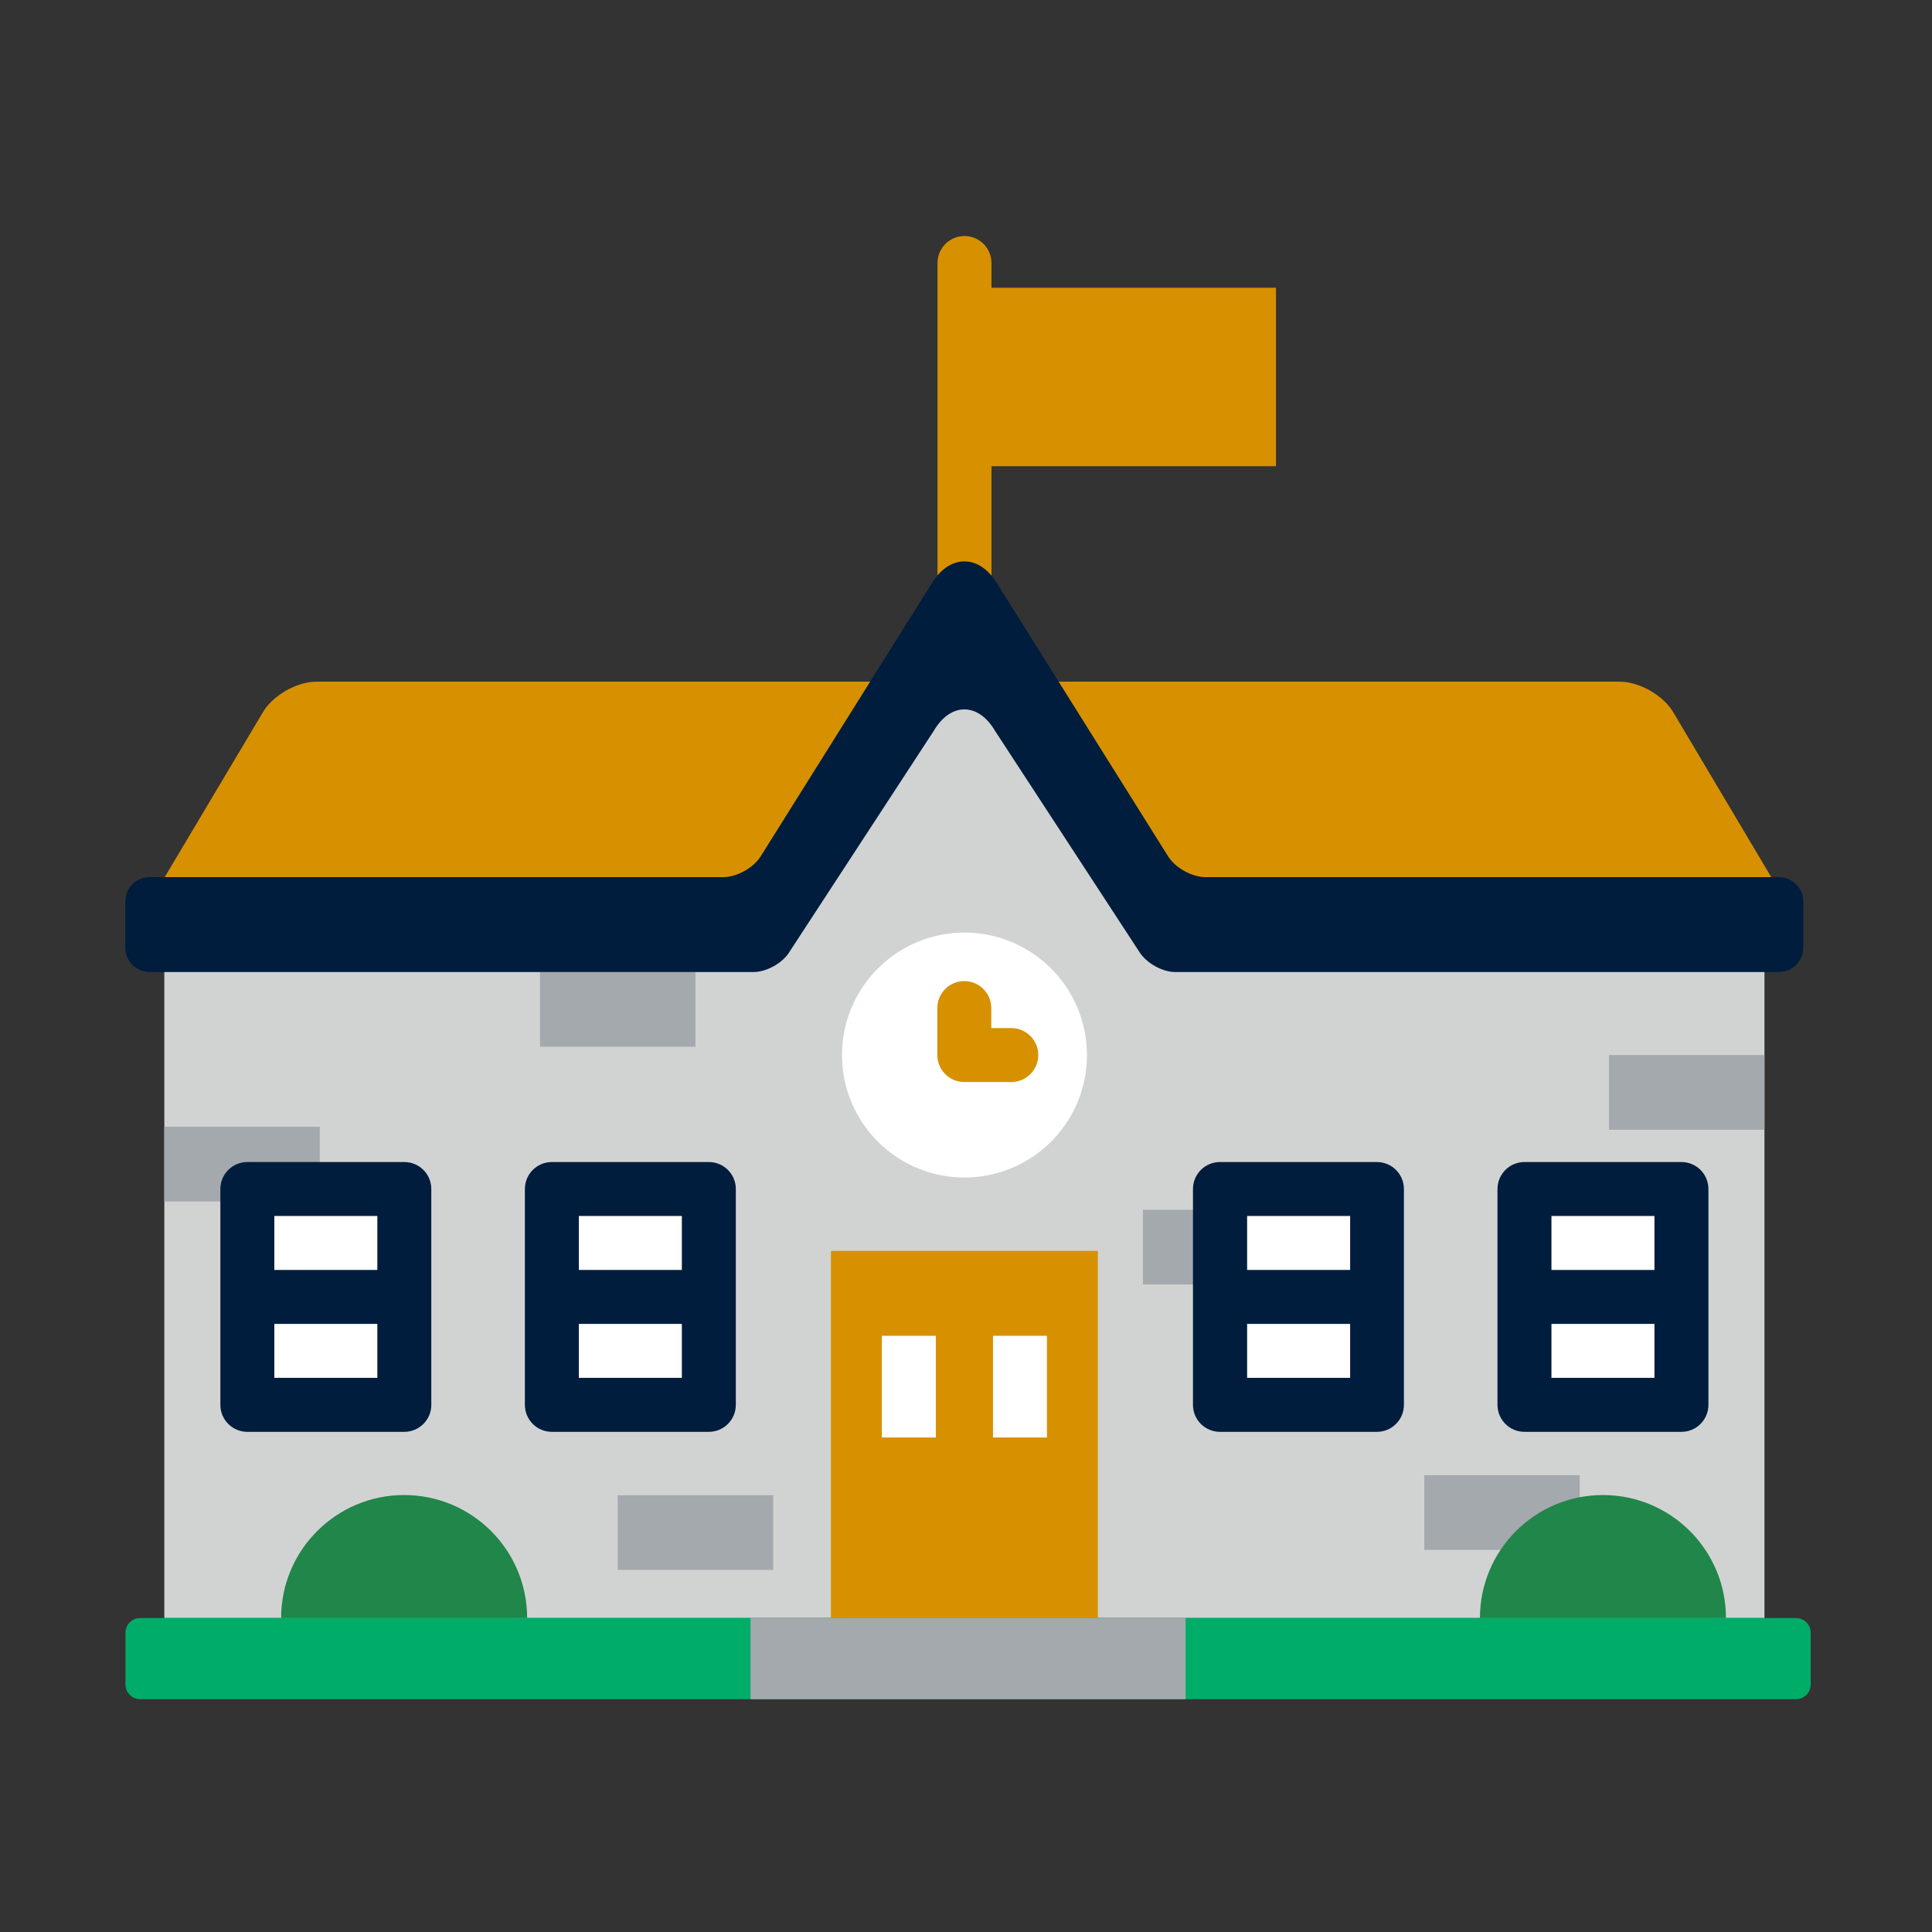 <!DOCTYPE svg PUBLIC "-//W3C//DTD SVG 1.1//EN" "http://www.w3.org/Graphics/SVG/1.1/DTD/svg11.dtd">
<!-- Uploaded to: SVG Repo, www.svgrepo.com, Transformed by: SVG Repo Mixer Tools -->
<svg viewBox="0 0 1024 1024" class="icon" version="1.1" xmlns="http://www.w3.org/2000/svg" fill="#000000">

<rect x="0" y="0" width="1024" height="1024" fill="#333333" stroke="none"/>

<g id="SVGRepo_bgCarrier" stroke-width="0"/>

<g id="SVGRepo_tracerCarrier" stroke-linecap="round" stroke-linejoin="round"/>

<g id="SVGRepo_iconCarrier">

<path d="M886.8 377.4c-5.3-8.9-18-16.1-28.3-16.1H167.7c-10.3 0-23 7.2-28.3 16.1l-54 90.7c-5.3 8.9-1.2 16.1 9.1 16.1h837.1c10.3 0 14.4-7.2 9.1-16.1l-53.9-90.7z" fill="#d79100"/>

<path d="M900.9 401.2H576.1v28.6H918l-17.1-28.6z m-792.7 28.6h338.1v-28.6h-321l-17.1 28.6z" fill=""/>

<path d="M608.5 479.6l-97.3-156.2-97.4 156.2H87.1v378h848.1v-378z" fill="#D1D3D3"/>

<path d="M638.9 499.9c-7.1 0-15.9-4.9-19.7-10.9l-5.9-9.4h-4.9L517.7 334c-4.3-2-8.9-2-13.3 0l-90.7 145.6H409l-5.9 9.4c-3.8 6-12.6 10.9-19.7 10.9H87.1v50.2h312.2c7.1 0 15.8-5 19.3-11.1l76.2-116.7c8.9-15.2 23.6-15.2 32.5 0L603.5 539c3.6 6.1 12.2 11.1 19.3 11.1H935v-50.2H638.9z" fill=""/>

<path d="M852.8 559.2h82.4v39.6h-82.4zM605.8 641.2h82.4v39.6h-82.4zM754.9 781.9h82.4v39.6h-82.4zM327.4 792.5h82.4v39.6h-82.4zM87.1 597.2h82.4v39.6H87.1zM286.2 515.2h82.4v39.6h-82.4z" fill="#A4A9AD"/>

<path d="M440.4 663h141.5v194.6H440.4z" fill="#d79100"/>

<path d="M467.4 708H496v53.9h-28.6zM526.3 708h28.6v53.9h-28.6zM292.5 630.2h83.2v114.4h-83.2z" fill="#FFFFFF"/>

<path d="M292.5 630.2h83.2v25.2h-83.2z" fill=""/>

<path d="M292.5 673.1h83.2v28.6h-83.2z" fill="#001d3d"/>

<path d="M306.8 730.3h54.6v-85.8h-54.6v85.8z m68.9 28.6h-83.2c-7.9 0-14.3-6.4-14.3-14.3V630.2c0-7.9 6.4-14.3 14.3-14.3h83.2c7.9 0 14.3 6.4 14.3 14.3v114.4c0 7.9-6.4 14.3-14.3 14.3z" fill="#001d3d"/>

<path d="M131.1 630.2h83.2v114.4h-83.2z" fill="#FFFFFF"/>

<path d="M131.1 630.2h83.2v25.2h-83.2z" fill=""/>

<path d="M131.1 673.1h83.2v28.6h-83.2z" fill="#001d3d"/>

<path d="M145.4 730.3H200v-85.8h-54.6v85.8z m68.9 28.6h-83.2c-7.9 0-14.3-6.4-14.3-14.3V630.2c0-7.9 6.4-14.3 14.3-14.3h83.2c7.9 0 14.3 6.4 14.3 14.3v114.4c0 7.9-6.4 14.3-14.3 14.3z" fill="#001d3d"/>

<path d="M646.7 630.2h83.2v114.4h-83.2z" fill="#FFFFFF"/>

<path d="M646.7 630.2h83.2v25.2h-83.2z" fill=""/>

<path d="M646.7 673.1h83.2v28.6h-83.2z" fill="#001d3d"/>

<path d="M661 730.3h54.6v-85.8H661v85.8z m68.8 28.6h-83.2c-7.9 0-14.3-6.4-14.3-14.3V630.2c0-7.9 6.4-14.3 14.3-14.3h83.2c7.9 0 14.3 6.4 14.3 14.3v114.4c0 7.9-6.4 14.3-14.3 14.3z" fill="#001d3d"/>

<path d="M808 630.2h83.2v114.4H808z" fill="#FFFFFF"/>

<path d="M808 630.2h83.2v25.2H808z" fill=""/>

<path d="M808 673.1h83.2v28.6H808z" fill="#001d3d"/>

<path d="M822.3 730.3h54.6v-85.8h-54.6v85.8z m68.9 28.6H808c-7.9 0-14.3-6.4-14.3-14.3V630.2c0-7.9 6.4-14.3 14.3-14.3h83.2c7.9 0 14.3 6.4 14.3 14.3v114.4c0 7.9-6.4 14.3-14.3 14.3z" fill="#001d3d"/>

<path d="M511.2 152.5h165.1v94.6H511.2z" fill="#d79100"/>

<path d="M511.2 152.5h43.2v94.6h-43.2z" fill=""/>

<path d="M511.2 337.7c-7.9 0-14.3-6.4-14.3-14.3v-184c0-7.9 6.4-14.3 14.3-14.3s14.3 6.4 14.3 14.3v184.1c0 7.8-6.4 14.2-14.3 14.2z" fill="#d79100"/>

<path d="M528.2 308.8c-9.4-15-24.7-15-34.1 0l-91 145.2c-3.8 6-12.6 10.9-19.7 10.9H79.3c-7.1 0-12.9 5.8-12.9 12.9v24.5c0 7.1 5.8 12.9 12.9 12.9h320.1c7.1 0 15.8-5 19.3-11.1l76.2-116.7c8.9-15.2 23.6-15.2 32.5 0l76.2 116.7c3.6 6.1 12.2 11.1 19.3 11.1h320c7.1 0 12.9-5.8 12.9-12.9v-24.5c0-7.1-5.8-12.9-12.9-12.9h-304c-7.1 0-15.9-4.9-19.7-10.9l-91-145.2z" fill="#001d3d"/>

<path d="M511.2 559.2m-64.9 0a64.9 64.9 0 1 0 129.8 0 64.9 64.9 0 1 0-129.8 0Z" fill="#FFFFFF"/>

<path d="M536 544.9h-10.6v-10.6c0-7.9-6.4-14.3-14.3-14.3s-14.3 6.4-14.3 14.3v24.9c0 7.9 6.4 14.3 14.3 14.3H536c7.9 0 14.3-6.4 14.3-14.3s-6.4-14.3-14.3-14.3z" fill="#d79100"/>

<path d="M959.7 892.9c0 4.2-3.5 7.7-7.7 7.7H74.2c-4.2 0-7.7-3.5-7.7-7.7v-27.6c0-4.2 3.5-7.7 7.7-7.7H952c4.2 0 7.7 3.5 7.7 7.7v27.6z" fill="#00AD68"/>

<path d="M397.8 857.6h230.6v43H397.8z" fill="#A4A9AD"/>

<path d="M914.8 857.6c0-36-29.2-65.2-65.2-65.2s-65.2 29.2-65.2 65.2h130.4zM279.4 857.6c0-36-29.2-65.2-65.2-65.2S149 821.6 149 857.6h130.4z" fill="#218649"/>

</g>

</svg>